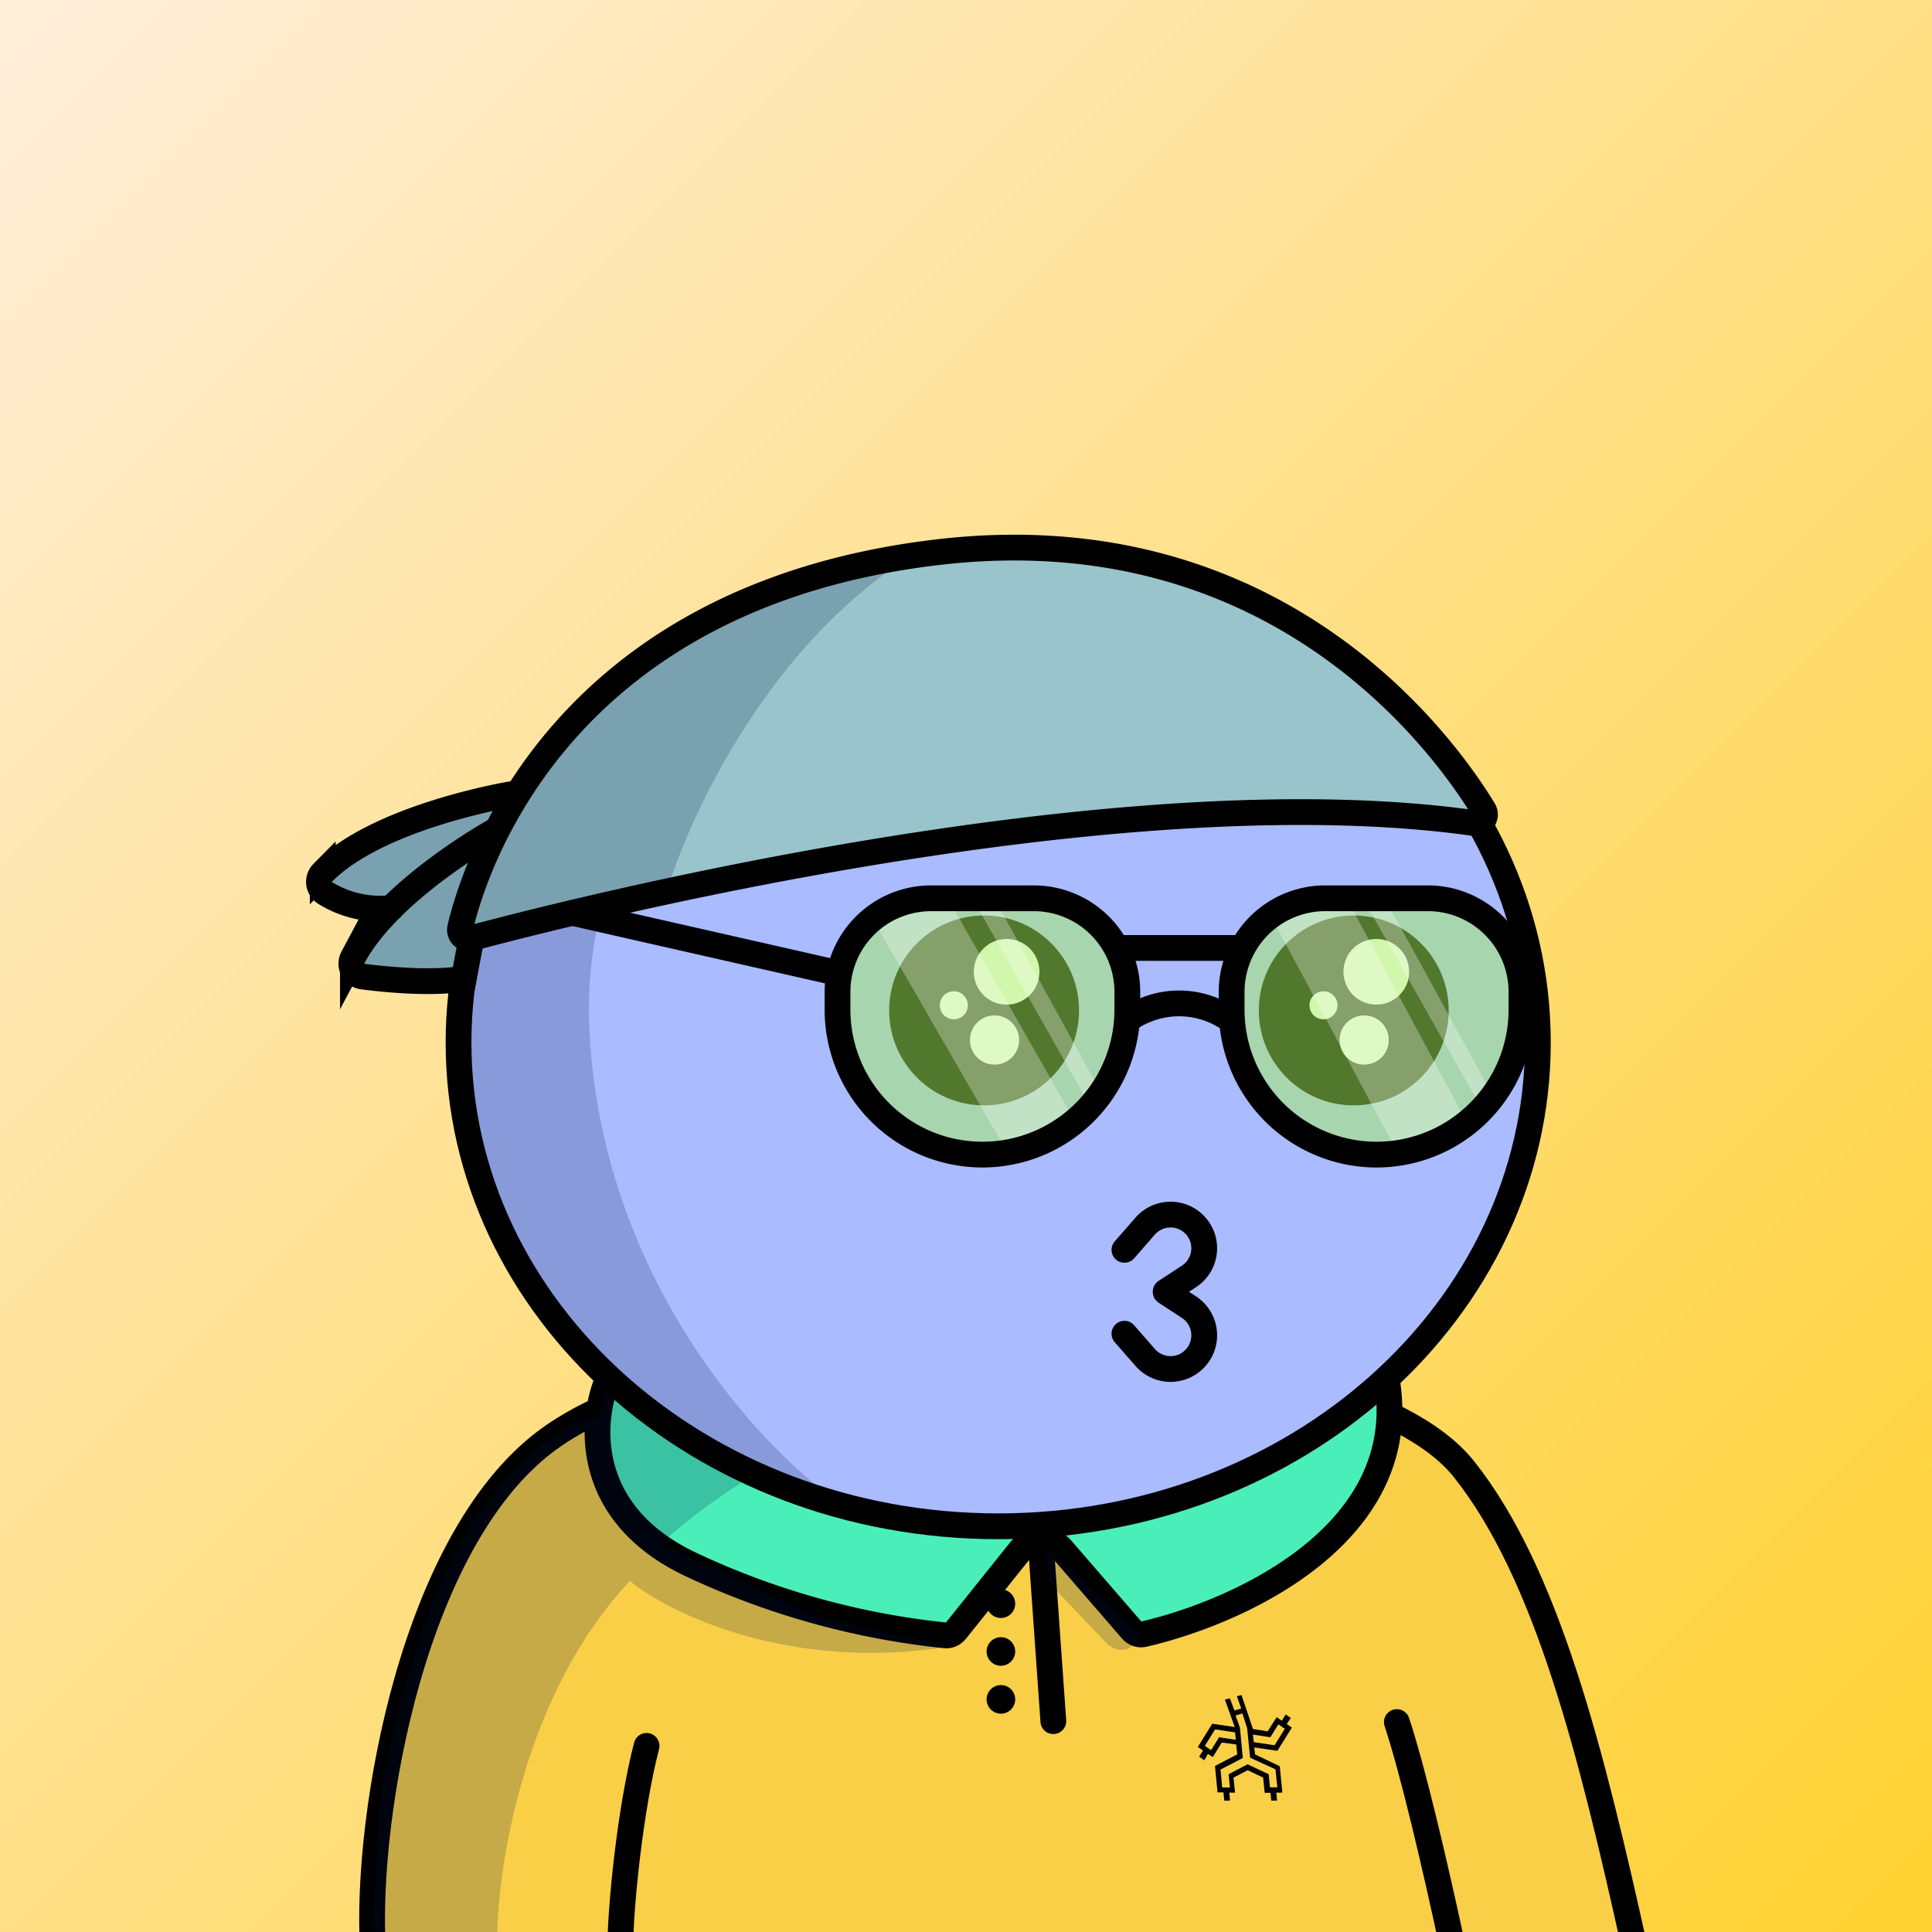 <svg
      xmlns="http://www.w3.org/2000/svg"
      preserveAspectRatio="xMidYMin meet"
      fill="none"
      viewBox="0 0 1500 1500"
    >
      <rect x="0" y="0" width="1500" height="1500" fill="#808080" stroke="none"/>
      <g>
      <path fill="url(#prefix__paint0_linear_53_28789)" d="M0 0h1500v1500H0z"/><defs><linearGradient id="prefix__paint0_linear_53_28789" x1="1500" y1="1500" x2="0" y2="0" gradientUnits="userSpaceOnUse"><stop stop-color="#FFD130"/><stop offset="1" stop-color="#FFEEDB"/></linearGradient></defs>
      <g clip-path="url(#a)"> <path fill="#F8CF47" d="M1262.8 1506.5H289.2l3.7-72.5 22.2-107.3L351 1204l56.5-72.5s33.8-23.9 98.5-52 225-35.5 225-35.5 187.3-9 340.5 50.5c153.2 59.6 191.3 412 191.3 412Z"/> <path fill="#000" fill-rule="evenodd" d="m973.8 1356.7 18 2.6 11.2-18-4-2.8 3.2-4.6-4-2.8-3 4.9-4-2.8-7 11-11.4-1.8-8.9-26.4-3.6 1 3.4 9.5-5.3 1.5-3.5-9.4-3.9 1 7.7 21.3-17.5-2.6-11.2 18 4 2.8-3 4.8 4 2.8 2.8-5 3.8 2.5 7-11.3 11.2 1.5.8 7.7-17.3 9 2 20.5h4.6l.6 6.4h4.5l-.6-6.2h4.5l-1.2-11.7 11-5.7 12 5.7 1.2 11.8h4.5l.6 6.1h4.5l-.6-6.2h4.7l-2-20.5-19.2-9.2-.6-5.4Zm-1-10 13.5 2.1 6.2-10 .5.3 4 2.8.6.2-8 12.9-16.2-2.4-.6-5.8Zm-26.3 2.1-6.2 10-4.9-3.3 8-12.8 15.5 2.3.6 5.8-13-2Zm43.8 24.9 1.4 14H986l-1-10.2-16.4-7.7-14.7 7.7 1 10.3h-6l-1.3-13.9 17.3-9-2.2-23.5-3.4-9.5 5.3-1.6 3.7 11.6 2.3 22.8 19.7 9Z" clip-rule="evenodd"/> <path stroke="#000" stroke-linecap="round" stroke-miterlimit="10" stroke-width="20" d="m807.8 1194.5 10 141.8m-41.8-16.8c0-.6.5-1.1 1-1.1m1.2 1a1 1 0 1 1-2.2 0 1 1 0 0 1 2.2 0Zm-2.2-37.1c0-.6.5-1.1 1-1.1m1.2 1a1 1 0 1 1-2.2 0 1 1 0 0 1 2.2 0Zm-2.2-37.1c0-.6.5-1 1-1m1.2 1a1 1 0 1 1-2.2 0 1 1 0 0 1 2.2 0Z"/> <path stroke="#000" stroke-linecap="round" stroke-width="20" d="M289.5 1512.5c-6-101.5 31-323 140.5-398 158.5-108.5 616.5-87 706.5 26 65 81.5 99.5 222.5 132.5 371M1084.5 1337c12.3 37 29.5 110.3 43.5 175.5m-646.5 0c.3-32.8 7.7-107.6 20.5-157"/> <path fill="#4AEEB9" d="m467.6 1110.5 7.4-39 62.5-15.5 72-5.5 53-8h147l104.5 8 107 8.1 53.6 19-3.8 40.8-21.3 55-90.7 68.1-76.5 24.3-62.8-69.8a20 20 0 0 0-31.6 2.5l-44 67.3-58.9 2.7-143.7-46.2-68.6-65.1-5.1-46.7Z"/> <path stroke="#000" stroke-width="20" d="M535 1214c-83.6-40.4-76.5-113.2-62.5-144.5 266-49.2 513.5-20.2 604 .5 21.4 119.7-113.1 181.3-188.3 198.7-3.5.9-7.2-.4-9.6-3.2l-54.1-62.5a21 21 0 0 0-32.3.6l-50 62.4c-2 2.5-5 4-8.3 3.7A610.8 610.8 0 0 1 535 1214Z"/> <path fill="#001647" fill-opacity=".2" d="M489 1227.5c-82.4 87.6-103 222.5-103 279h-97l5.5-106.5c6.7-44.8 30.2-150.7 71-215.5 40.8-64.8 83-83 99-84l9-27h22L547 1062l151-16.5h113.5c-160.4 46.4-265.5 121.3-298 153l120 56.5 103 23.5c-123.6 19.6-216.5-25.8-247.5-51Zm370.2 48.3-44.2-46.3-3-28.5 74.5 69c-.4 2.8-4.2 6-8.5 8.8-6 4-13.8 2.2-18.8-3Z"/> </g> <defs> <clipPath id="a"> <path fill="#fff" d="M0 0h1500v1500H0z"/> </clipPath> </defs>
      <g clip-path="url(#prefix__clip0_299_662)"><path d="M775 1185c231.41 0 419-168.12 419-375.5 0-207.383-187.59-375.5-419-375.5-231.407 0-419 168.117-419 375.5 0 207.38 187.593 375.5 419 375.5z" fill="#ABF"/><path d="M457.5 796c7.6 194 131.833 327.5 193 370l-130-55.5L438 1034l-57.5-89.5-27-106 11-104L394 662l45-82.5 83.5-69.5 109-54.182 28.5-1C569.452 513.314 451.119 633.132 457.5 796z" fill="#001647" fill-opacity=".2"/><path d="M775 1185c231.41 0 419-168.12 419-375.5 0-207.383-187.59-375.5-419-375.5-231.407 0-419 168.117-419 375.5 0 207.38 187.593 375.5 419 375.5z" stroke="#000" stroke-width="20"/></g><defs><clipPath id="prefix__clip0_299_662"><path fill="#fff" d="M0 0h1500v1500H0z"/></clipPath></defs>
      <g clip-path="url(#prefix__clip0_53_29200)"><path d="M764.05 848.209c35.186 0 63.71-28.524 63.71-63.71s-28.524-63.71-63.71-63.71-63.71 28.524-63.71 63.71 28.524 63.71 63.71 63.71z" fill="#000" stroke="#000" stroke-width="20" stroke-miterlimit="10"/><path d="M781.551 780c14.083 0 25.5-11.417 25.5-25.5s-11.417-25.5-25.5-25.5-25.5 11.417-25.5 25.5 11.417 25.5 25.5 25.5zM740.552 791.381c6.009 0 10.88-4.871 10.88-10.88s-4.871-10.88-10.88-10.88-10.88 4.871-10.88 10.88 4.871 10.88 10.88 10.88zM772.151 826.571c10.548 0 19.1-8.551 19.1-19.1 0-10.549-8.552-19.1-19.1-19.1-10.549 0-19.1 8.551-19.1 19.1 0 10.549 8.551 19.1 19.1 19.1z" fill="#fff"/><path d="M1051.05 848.209c35.19 0 63.71-28.524 63.71-63.71s-28.52-63.71-63.71-63.71-63.71 28.524-63.71 63.71 28.52 63.71 63.71 63.71z" fill="#000" stroke="#000" stroke-width="20" stroke-miterlimit="10"/><path d="M1068.55 780c14.08 0 25.5-11.417 25.5-25.5s-11.42-25.5-25.5-25.5-25.5 11.417-25.5 25.5 11.42 25.5 25.5 25.5zM1027.55 791.381c6.01 0 10.88-4.871 10.88-10.88s-4.87-10.88-10.88-10.88c-6.01 0-10.88 4.871-10.88 10.88s4.87 10.88 10.88 10.88zM1059.15 826.571c10.55 0 19.1-8.551 19.1-19.1 0-10.549-8.55-19.1-19.1-19.1s-19.1 8.551-19.1 19.1c0 10.549 8.55 19.1 19.1 19.1z" fill="#fff"/><path d="M905 1002.88L923.13 991a26.135 26.135 0 0010.308-30.616 26.144 26.144 0 00-6.148-9.734v0a26.143 26.143 0 00-19.36-7.629 26.155 26.155 0 00-18.8 8.919L873 970.38M905 1003l18.13 11.88a26.115 26.115 0 0110.312 30.61 26.15 26.15 0 01-6.152 9.73v0a26.233 26.233 0 01-8.883 5.84 26.052 26.052 0 01-10.475 1.81 26.056 26.056 0 01-10.33-2.51 26.14 26.14 0 01-8.472-6.42L873 1035.5" stroke="#000" stroke-width="20" stroke-miterlimit="10" stroke-linecap="round"/></g><defs><clipPath id="prefix__clip0_53_29200"><path fill="#fff" d="M0 0h1500v1500H0z"/></clipPath></defs>
      <g clip-path="url(#prefix__clip0_53_27270)"><path opacity=".5" d="M650.33 766.53s-2.59-63.6 77.41-64.6c80-1 105.45 2.24 105.45 2.24l29.55 17.76 13 59.31s1 26 0 31.36c-1 5.36-25.33 41.83-25.33 41.83s-41.37 47.5-90.52 42S666.499 849 666.499 849s-19.759-49.32-20.269-49.69c-.51-.37 4.1-32.78 4.1-32.78zM971.33 725.75s24.62-35.82 106.52-28.32c81.9 7.5 88.3 28.32 88.3 28.32s3.59-3.82 6.59 23.18 6 40 6 40-3 17-4 21-2.41 19-5.21 24-9 15.59-11.4 18.29c-2.4 2.7-11.94 13.84-20.67 20.77-8.73 6.93-28.37 15.28-30 16.61-1.63 1.33-10 8.21-17.32 7.26-7.32-.95-16.4 1.13-32.4.07-16-1.06-58.738-22.431-60.738-26.431s-15-2-20-18-9.902-20.409-11.582-23.989c-1.68-3.58-8.68-9.82-8.68-26.2s5-29.38 6-35.38c1-6 8.59-41.18 8.59-41.18z" fill="#A5F15C"/><path d="M681.5 720.5S687 709.23 739 703l97 169.89s-18 18.68-56.07 18.1L681.5 720.5zM756.58 700.12s-4.78 3.73 13-7.12L856 850.55s5.57 6.48-9 9.45l-90.42-159.88zM991.001 719.382s-1-21.754 50.999-28.382l97 180.731s-18 19.872-56.07 19.255l-91.929-171.604zM1059.58 700.12s-4.78 3.73 13.05-7.12L1159 850.55s5.57 6.48-9 9.45l-90.42-159.88z" fill="#fff" fill-opacity=".3"/><path d="M722.89 697.43h79.71a72.65 72.65 0 0172.65 72.65v13.85a112.499 112.499 0 01-112.5 112.5 112.499 112.499 0 01-112.5-112.5v-13.86a72.653 72.653 0 0172.64-72.64v0zM1028.89 697.43h79.71c19.27 0 37.75 7.654 51.37 21.278a72.63 72.63 0 0121.28 51.372v13.85a112.5 112.5 0 11-225 0v-13.86a72.653 72.653 0 0172.64-72.64v0zM874.6 792.43a68.918 68.918 0 0181.64 0M866 736h98M650.24 755.43l-266.5-60.5" stroke="#000" stroke-width="20" stroke-miterlimit="10"/></g><defs><clipPath id="prefix__clip0_53_27270"><path fill="#fff" d="M0 0h1500v1500H0z"/></clipPath></defs>
      <g clip-path="url(#prefix__clip0_53_25708)"><path d="M500.535 506.546l-86.766 95.707-7.523 25.92-16.551-12.96-123.378 40.875-14.043 29.908 38.117 21.434-11.034 19.939-6.019 32.899 69.213 2.493 20.563-6.979v-23.428l137.421-35.89 281.864-43.866 203.123-20.437 163.498 6.48-33.6-56.826-44.64-50.844-54.16-42.37-85.264-40.376-123.88-18.942L652 439.751l-151.465 66.795z" fill="#99C4CB"/><path d="M694 440.501c-103.2 71.6-160.666 198.166-176.5 252.5L370 722.5l-9.5 37.5-89-3.5 41-55c-25.333 4.833-73.8 8.7-65-14.5 8.8-23.2 106.334-58 154-72.5 21.167-27.666 81.2-92.799 152-131.999 70.8-39.2 123.167-44.334 140.5-42z" fill="#001647" fill-opacity=".2"/><path d="M365.792 728.466c72.883-19.54 500.224-129.064 779.298-89.346a6.808 6.808 0 006.69-2.99 6.798 6.798 0 001.14-3.625 6.771 6.771 0 00-1.01-3.663c-30.29-49.757-159.878-231.859-425.302-199.957-291.002 34.953-357.366 241.26-369.322 291.436a6.753 6.753 0 00.09 3.482 6.788 6.788 0 001.815 2.979 6.887 6.887 0 006.55 1.675l.051.009z" stroke="#000" stroke-width="20" stroke-miterlimit="10" stroke-linecap="round"/><path d="M383.466 645.541s-81.54 45.161-109.476 97.86a10.079 10.079 0 00-1.194 4.686 10.226 10.226 0 001.124 4.705 10.135 10.135 0 003.2 3.649 10.065 10.065 0 004.524 1.765c15.417 1.993 52.882 5.981 78.46 1.565l6.019-31.902" stroke="#000" stroke-width="20" stroke-miterlimit="10" stroke-linecap="round"/><path d="M397.098 616.6s-103.267 16.948-146.53 61.012a10.112 10.112 0 00-2.378 3.824 10.068 10.068 0 001.04 8.705 10.143 10.143 0 003.214 3.163 81.474 81.474 0 0051.307 11.744" stroke="#000" stroke-width="20" stroke-miterlimit="10" stroke-linecap="round"/></g><defs><clipPath id="prefix__clip0_53_25708"><path fill="#fff" d="M0 0h1500v1500H0z"/></clipPath></defs>
      
    </g>
    </svg>